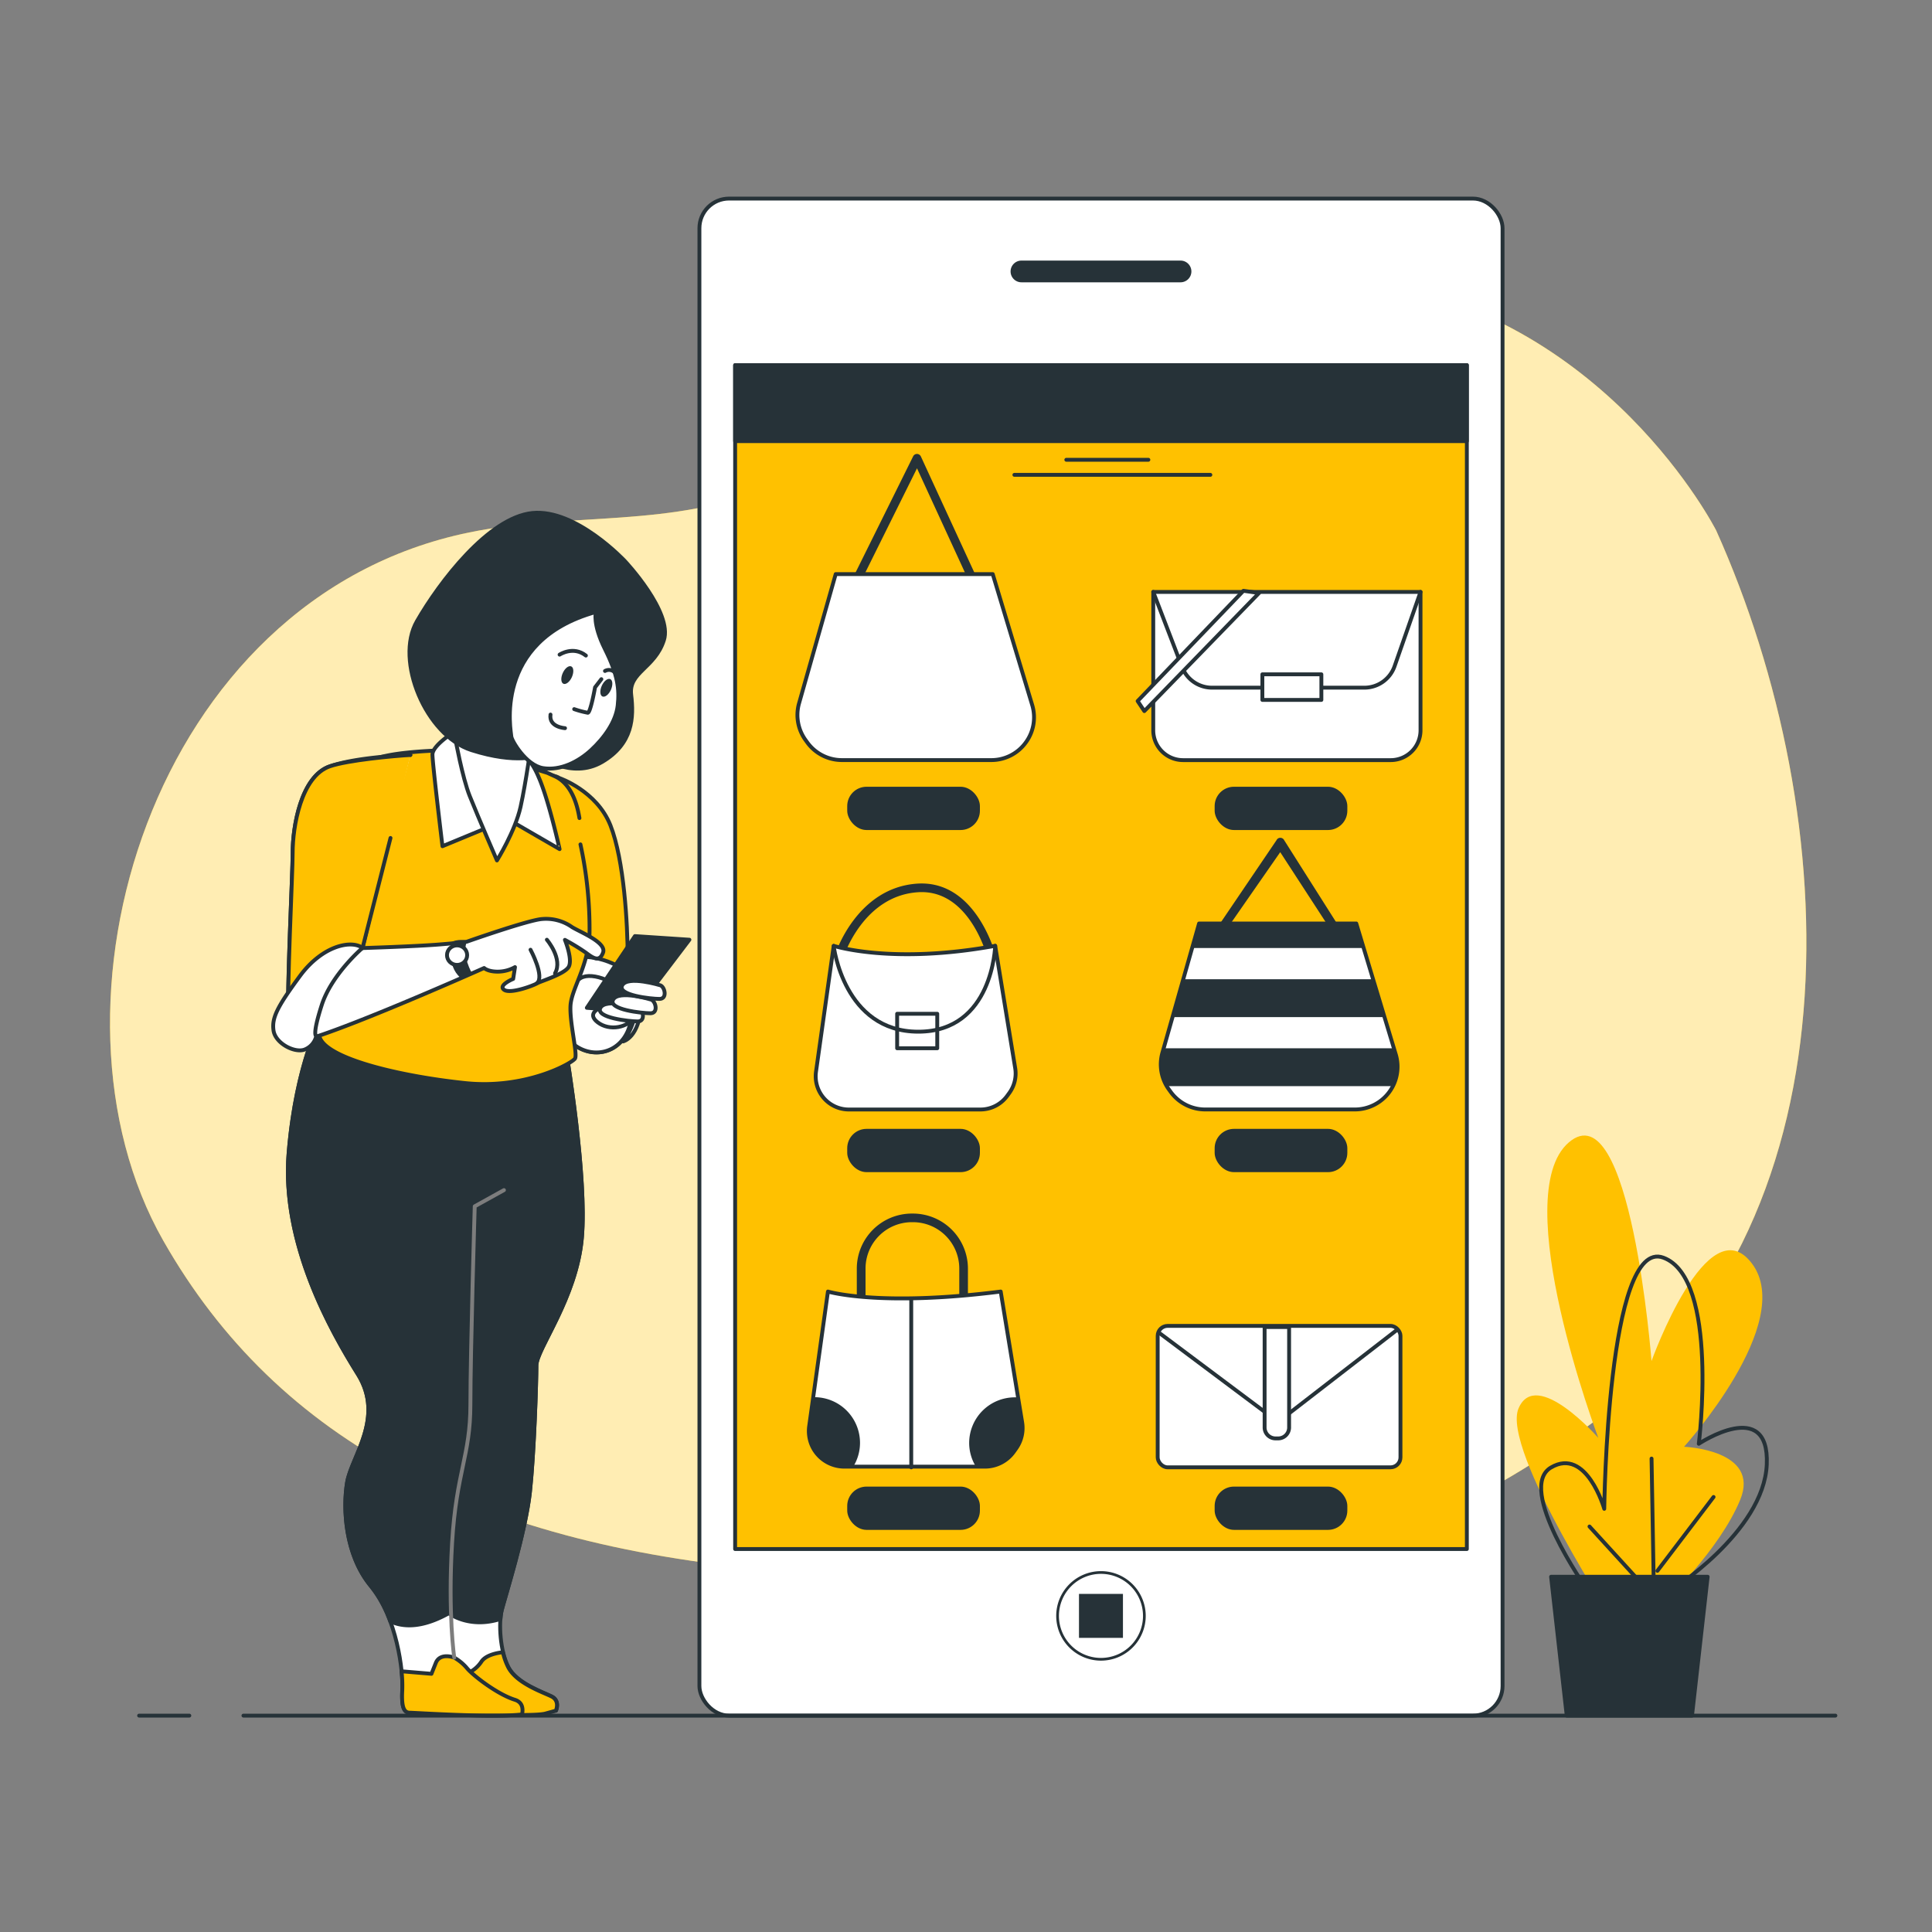 <svg xmlns="http://www.w3.org/2000/svg" viewBox="0 0 500 500"><rect x="0" y="0" width="500" height="500" fill="#808080" stroke="none"/><g id="freepik--background-simple--inject-47"><path d="M444.15,137.29S415.61,80.9,352.59,72.54s-107,32.37-153.38,53.26c-24.29,10.94-52,6.69-77.8,12C39,154.71,7.92,260.77,42.26,321.09c29.72,52.22,82,79.37,161.7,85.63s135.55,13.58,206.9-37.59S477.44,211.44,444.15,137.29Z" style="fill:#FFC100"></path><path d="M444.15,137.29S415.61,80.9,352.59,72.54s-107,32.37-153.38,53.26c-24.29,10.94-52,6.69-77.8,12C39,154.71,7.92,260.77,42.26,321.09c29.72,52.22,82,79.37,161.7,85.63s135.55,13.58,206.9-37.59S477.44,211.44,444.15,137.29Z" style="fill:#fff;opacity:0.7"></path></g><g id="freepik--Plants--inject-47"><path d="M419,421.83s-30.58-46.65-26-57.35,20.64,7.64,20.64,7.64S390,309.42,406,295.66s21.41,56.58,21.41,56.58,14.52-40.52,26-25.23-17.58,47.41-17.58,47.41,19.88.76,14.52,13.76-19.88,26.76-19.88,26.76Z" style="fill:#FFC100"></path><path d="M410.59,411.12s-18.35-26-9.17-31.35,13.76,10.71,13.76,10.71.77-70.35,15.29-65,9.18,48.17,9.18,48.17S458,361.42,457.24,379,432,411.89,432,411.89" style="fill:none;stroke:#263238;stroke-linecap:round;stroke-linejoin:round"></path><line x1="427.42" y1="412.65" x2="411.36" y2="395.06" style="fill:none;stroke:#263238;stroke-linecap:round;stroke-linejoin:round"></line><line x1="428.18" y1="421.06" x2="427.42" y2="377.48" style="fill:none;stroke:#263238;stroke-linecap:round;stroke-linejoin:round"></line><line x1="428.94" y1="406.53" x2="443.47" y2="387.42" style="fill:none;stroke:#263238;stroke-linecap:round;stroke-linejoin:round"></line><polygon points="441.94 408.06 401.42 408.06 405.47 444 437.89 444 441.94 408.06" style="fill:#263238;stroke:#263238;stroke-linecap:round;stroke-linejoin:round"></polygon></g><g id="freepik--Device--inject-47"><rect x="181.01" y="51.39" width="207.85" height="392.61" rx="7.67" style="fill:#fff;stroke:#263238;stroke-linecap:round;stroke-linejoin:round"></rect><path d="M305.52,73.06H264.35a2.81,2.81,0,0,1-2.81-2.81h0a2.81,2.81,0,0,1,2.81-2.81h41.17a2.81,2.81,0,0,1,2.81,2.81h0A2.81,2.81,0,0,1,305.52,73.06Z" style="fill:#263238"></path><path d="M296.16,418.19a11.23,11.23,0,1,0-11.23,11.23A11.23,11.23,0,0,0,296.16,418.19Z" style="fill:#fff;stroke:#263238;stroke-linecap:round;stroke-linejoin:round;stroke-width:0.704px"></path><rect x="279.24" y="412.5" width="11.38" height="11.38" style="fill:#263238"></rect><rect x="190.25" y="94.5" width="189.37" height="306.39" style="fill:#FFC100;stroke:#263238;stroke-linecap:round;stroke-linejoin:round"></rect><rect x="190.25" y="94.5" width="189.37" height="19.66" style="fill:#263238;stroke:#263238;stroke-linecap:round;stroke-linejoin:round"></rect><line x1="275.96" y1="118.99" x2="297.2" y2="118.99" style="fill:none;stroke:#263238;stroke-linecap:round;stroke-linejoin:round"></line><line x1="262.52" y1="122.89" x2="313.24" y2="122.89" style="fill:none;stroke:#263238;stroke-linecap:round;stroke-linejoin:round"></line><path d="M220.89,152.87a1.12,1.12,0,0,1-1-1.62l16.43-33.15a1.1,1.1,0,0,1,1-.62,1.13,1.13,0,0,1,1,.65l15,32.57a1.12,1.12,0,1,1-2,.94l-14-30.44-15.38,31A1.13,1.13,0,0,1,220.89,152.87Z" style="fill:#263238"></path><path d="M216.28,148.58h40.64l10.21,33.87a11,11,0,0,1-1.71,9.78h0a11,11,0,0,1-8.88,4.48H217.88a11.08,11.08,0,0,1-8.95-4.56l-.44-.61A11.06,11.06,0,0,1,206.8,182Z" style="fill:#fff;stroke:#263238;stroke-linecap:round;stroke-linejoin:round"></path><path d="M298.46,153.19h69.17a0,0,0,0,1,0,0V189a7.72,7.72,0,0,1-7.72,7.72H306.18a7.72,7.72,0,0,1-7.72-7.72v-35.8A0,0,0,0,1,298.46,153.19Z" style="fill:#fff;stroke:#263238;stroke-linecap:round;stroke-linejoin:round"></path><path d="M298.46,153.19l7.47,19.46a8.29,8.29,0,0,0,7.74,5.32h39.42a8.29,8.29,0,0,0,7.83-5.56l6.71-19.22" style="fill:none;stroke:#263238;stroke-linecap:round;stroke-linejoin:round"></path><rect x="326.7" y="174.51" width="15.27" height="6.63" style="fill:#fff;stroke:#263238;stroke-linecap:round;stroke-linejoin:round"></rect><polygon points="321.8 152.9 294.42 181.43 296.15 184.03 325.84 153.47 321.8 152.9" style="fill:#fff;stroke:#263238;stroke-linecap:round;stroke-linejoin:round"></polygon><rect x="219.26" y="203.61" width="34.34" height="11.2" rx="5" style="fill:#263238"></rect><rect x="314.35" y="203.61" width="34.34" height="11.2" rx="5" style="fill:#263238"></rect><path d="M256.73,249.07a1.13,1.13,0,0,1-1.09-.86c0-.19-4.52-18.21-18.09-17.3-14.14.94-19.18,16.56-19.23,16.72a1.13,1.13,0,0,1-1.41.74,1.11,1.11,0,0,1-.73-1.4c0-.18,5.53-17.25,21.22-18.29,15.43-1,20.37,18.81,20.42,19A1.11,1.11,0,0,1,257,249,.78.78,0,0,1,256.73,249.07Z" style="fill:#263238"></path><path d="M215.76,244.78s15,4.89,41.79,0l5.18,31.64a8.6,8.6,0,0,1-1.5,6.41l-.54.74a8.58,8.58,0,0,1-7,3.57h-34a8.58,8.58,0,0,1-7.74-4.87h0a8.62,8.62,0,0,1-.77-4.9Z" style="fill:#fff;stroke:#263238;stroke-linecap:round;stroke-linejoin:round"></path><path d="M257.55,244.78S257,267,237.66,267s-21.9-22.19-21.9-22.19" style="fill:none;stroke:#263238;stroke-linecap:round;stroke-linejoin:round"></path><rect x="232.18" y="262.36" width="10.38" height="8.93" style="fill:none;stroke:#263238;stroke-linecap:round;stroke-linejoin:round"></rect><path d="M314.93,243.3a1.13,1.13,0,0,1-1-1.62l16.43-24.24a1.08,1.08,0,0,1,1-.62,1.13,1.13,0,0,1,1,.65l15,23.67a1.12,1.12,0,0,1-.55,1.48,1.13,1.13,0,0,1-1.49-.55l-14-21.53-15.39,22.14A1.12,1.12,0,0,1,314.93,243.3Z" style="fill:#263238"></path><path d="M310.32,239H351l10.22,33.88a11.07,11.07,0,0,1-1.71,9.78h0a11.07,11.07,0,0,1-8.89,4.47H311.92a11.07,11.07,0,0,1-8.95-4.55l-.44-.61a11.07,11.07,0,0,1-1.7-9.52Z" style="fill:#fff;stroke:#263238;stroke-linecap:round;stroke-linejoin:round"></path><polygon points="306.23 253.42 303.45 263.22 358.25 263.22 355.3 253.42 306.23 253.42" style="fill:#263238"></polygon><path d="M300.83,272.46a11.08,11.08,0,0,0,1.12,8.63h58.47a11,11,0,0,0,.75-8.2l-.49-1.6H301.16Z" style="fill:#263238"></path><polygon points="310.32 239.01 308.52 245.35 352.87 245.35 350.95 239.01 310.32 239.01" style="fill:#263238"></polygon><rect x="219.26" y="292.15" width="34.34" height="11.2" rx="5" style="fill:#263238"></rect><rect x="314.35" y="292.15" width="34.34" height="11.2" rx="5" style="fill:#263238"></rect><path d="M222.86,339.65a1.12,1.12,0,0,1-1.12-1.12V328.3A14.25,14.25,0,0,1,236,314.07h.29A14.25,14.25,0,0,1,250.5,328.3V338a1.12,1.12,0,0,1-2.24,0V328.3a12,12,0,0,0-12-12H236a12,12,0,0,0-12,12v10.23A1.12,1.12,0,0,1,222.86,339.65Z" style="fill:#263238"></path><path d="M214.27,334.25s13.2,4,44.71,0l5.55,33.85a9.18,9.18,0,0,1-1.61,6.85l-.57.8a9.19,9.19,0,0,1-7.46,3.82H218.51a9.2,9.2,0,0,1-8.28-5.21h0a9.28,9.28,0,0,1-.82-5.24Z" style="fill:#fff;stroke:#263238;stroke-linecap:round;stroke-linejoin:round"></path><path d="M222.57,373.41a11.82,11.82,0,0,0-11.81-11.82h-.3l-1.05,7.52a9.28,9.28,0,0,0,.82,5.24h0a9.2,9.2,0,0,0,8.28,5.21h2.31A11.67,11.67,0,0,0,222.57,373.41Z" style="fill:#263238"></path><path d="M250.82,373.41a11.67,11.67,0,0,0,1.75,6.16h2.32a9.19,9.19,0,0,0,7.46-3.82l.57-.8a9.18,9.18,0,0,0,1.61-6.85l-1.06-6.47c-.28,0-.55,0-.84,0A11.82,11.82,0,0,0,250.82,373.41Z" style="fill:#263238"></path><line x1="235.83" y1="336.23" x2="235.83" y2="379.75" style="fill:none;stroke:#263238;stroke-linecap:round;stroke-linejoin:round"></line><rect x="299.61" y="343.14" width="62.83" height="36.6" rx="2.57" style="fill:#fff;stroke:#263238;stroke-linecap:round;stroke-linejoin:round"></rect><path d="M299.9,344.87l28.05,21a4.56,4.56,0,0,0,5.54,0l27.8-21.5" style="fill:none;stroke:#263238;stroke-linecap:round;stroke-linejoin:round"></path><path d="M327.28,343.43h6.34a0,0,0,0,1,0,0v26a2.83,2.83,0,0,1-2.83,2.83h-.68a2.83,2.83,0,0,1-2.83-2.83v-26A0,0,0,0,1,327.28,343.43Z" style="fill:#fff;stroke:#263238;stroke-linecap:round;stroke-linejoin:round"></path><rect x="219.26" y="384.73" width="34.34" height="11.2" rx="5" style="fill:#263238"></rect><rect x="314.35" y="384.73" width="34.34" height="11.2" rx="5" style="fill:#263238"></rect></g><g id="freepik--Character--inject-47"><path d="M83.39,263s-6.72,11.76-8.68,35.28,10.92,46.19,17.92,57.39-1.68,21.27-2.8,28S89.27,402.38,96,410.5s8.4,22.12,8.12,26.87.56,5.88,2,5.88,26.87,1.68,31.07,0l6.72-.56s1.12-2.52-1.12-3.64-9-3.36-11.2-7.55S129,420,129.86,416.66s6.16-20.16,7.28-30.52,1.68-28.55,1.68-32.75,10.36-17.36,11.76-33S146.66,273,146.66,273Z" style="fill:#fff;stroke:#263238;stroke-linecap:round;stroke-linejoin:round"></path><path d="M142.74,439.05c-2.24-1.12-9-3.36-11.2-7.55a16.58,16.58,0,0,1-1.39-3.9c-1,.1-4.41.58-5.61,2.5a8.17,8.17,0,0,1-3.92,3.08l-6.16-.56s-.28,5.87.84,8.67c.32.78-1,1.12.09,2,7.85.29,22,.94,25.57.23l2.9-.8S145,440.17,142.74,439.05Z" style="fill:#FFC100;stroke:#263238;stroke-linecap:round;stroke-linejoin:round"></path><path d="M133.22,439.89c-4.48-1.4-10.64-6.15-12.32-8.11a12.12,12.12,0,0,0-3.36-2.8s-3.64-1.4-4.76,1.4l-1.12,2.8-7.74-.65a34.06,34.06,0,0,1,.19,4.84c-.28,4.76.56,5.88,2,5.88,1.24,0,21.63,1.34,29,.44C135.43,442.1,135.19,440.51,133.22,439.89Z" style="fill:#FFC100;stroke:#263238;stroke-linecap:round;stroke-linejoin:round"></path><path d="M129.86,416.66c.84-3.36,6.16-20.16,7.28-30.52s1.68-28.55,1.68-32.75,10.36-17.36,11.76-33S146.66,273,146.66,273L83.39,263s-6.72,11.76-8.68,35.28,10.92,46.19,17.92,57.39-1.68,21.27-2.8,28S89.27,402.38,96,410.5a31.43,31.43,0,0,1,5,9.09c3,1.41,7.86,2,15.16-2.09,0,0,5.17,4.09,13.37,1.48A14.65,14.65,0,0,1,129.86,416.66Z" style="fill:#263238;stroke:#263238;stroke-linecap:round;stroke-linejoin:round"></path><path d="M130.42,308l-7.56,4.19s-1.12,37.8-1.12,51.24S118.1,380.82,117,399.3s.56,29.68.56,29.68" style="fill:none;stroke:#7d7d7d;stroke-linecap:round;stroke-linejoin:round"></path><path d="M144.82,201.38s9.63,3.29,13.16,12.22,4.46,25.61,4.46,34.07,2.82,15.5-.94,20.91-11.28,4.7-14.8-.24-3.06-8-1.65-19,.94-32.19-.23-36.42-5.41-11.75-5.41-11.75S142.7,200,144.82,201.38Z" style="fill:#FFC100;stroke:#263238;stroke-linecap:round;stroke-linejoin:round"></path><path d="M162.88,254.26a10.68,10.68,0,0,0-1-.9,14.15,14.15,0,0,0-13.25-2.84l-4.35,5c-.67,6.27-.36,9,2.4,12.85,3.52,4.94,11,5.64,14.8.24C164.24,264.65,163.49,259.84,162.88,254.26Z" style="fill:#fff;stroke:#263238;stroke-linecap:round;stroke-linejoin:round"></path><path d="M145.76,261.06s1.64-7.05,5.17-8.23,10.34,2.12,12.69,6.35-2.35,10.34-2.35,10.34,4.23-.94,4.7-9.64-9.4-12-14.1-12.21S144.58,257.77,145.76,261.06Z" style="fill:#fff;stroke:#263238;stroke-linecap:round;stroke-linejoin:round"></path><path d="M150.22,218.53a102.71,102.71,0,0,1,2.35,23c-.23,8.46-4.7,14.33-4.93,18.79s1.88,12.46,1.17,13.63-12.68,8-28.43,6.35S86.08,274.45,83,269.05s3.06-43.24,3.29-47.47,4-23,11.28-25.37S122,194.09,122,194.09s18.79,5.64,19.5,5.88-3.06-1.41,2.11.94,6.11,9.63,6.35,10.81" style="fill:#FFC100;stroke:#263238;stroke-linecap:round;stroke-linejoin:round"></path><path d="M117.56,189.39s-5.64,3.53-5.64,5.88S114.51,219,114.51,219L131.43,212l13.39,7.75S142,207,139.41,201.14a21.21,21.21,0,0,0-12.68-12C121.09,187.28,117.56,189.39,117.56,189.39Z" style="fill:#fff;stroke:#263238;stroke-linecap:round;stroke-linejoin:round"></path><path d="M117.8,191s1.88,10.33,3.76,15c2.35,5.87,7.05,16.68,7.05,16.68s4.7-7.52,6.11-13.86,2.81-16.69,2.81-16.69-15.74-4.46-16.44-4.93S116.86,188.69,117.8,191Z" style="fill:#fff;stroke:#263238;stroke-linecap:round;stroke-linejoin:round"></path><path d="M161.74,145.22s-12.69-13.63-24-12.45-24,17.85-29.84,28,2.35,29.6,14.1,33.36,17.38,1.41,17.38,1.41,8.46,6.35,16.45,1.65,8.23-11.52,7.52-17.39,6.11-6.81,8.46-14.1S161.74,145.22,161.74,145.22Z" style="fill:#263238;stroke:#263238;stroke-linecap:round;stroke-linejoin:round"></path><path d="M154.22,158.38s-.94,3.05,2.35,9.63,3.76,10.34,3.29,14.57S156.33,191,153,194.09s-8,5.41-12.45,4.7-8.22-7.28-8.22-8.22S127.2,165.9,154.22,158.38Z" style="fill:#fff;stroke:#263238;stroke-linecap:round;stroke-linejoin:round"></path><path d="M155.63,175.77,154,177.88s-1.17,6.58-1.88,6.58a24.06,24.06,0,0,1-3.52-.94" style="fill:none;stroke:#263238;stroke-linecap:round;stroke-linejoin:round"></path><path d="M146.23,188.45s-4.23-.23-3.76-3.52" style="fill:none;stroke:#263238;stroke-linecap:round;stroke-linejoin:round"></path><path d="M148,175.24c-.56,1.24-1.54,2-2.19,1.72s-.73-1.54-.17-2.78,1.53-2,2.19-1.72S148.55,174,148,175.24Z" style="fill:#263238"></path><path d="M158.1,178.53c-.56,1.24-1.54,2-2.19,1.72s-.73-1.54-.17-2.78,1.54-2,2.19-1.72S158.66,177.28,158.1,178.53Z" style="fill:#263238"></path><path d="M144.82,169.42s3.52-2.35,6.81.24" style="fill:none;stroke:#263238;stroke-linecap:round;stroke-linejoin:round"></path><path d="M156.57,173.65a2.12,2.12,0,0,1,2.82.71" style="fill:none;stroke:#263238;stroke-linecap:round;stroke-linejoin:round"></path><path d="M106.2,195.39s-13.31.35-20.83,2.93-9.63,15.75-9.63,22.32S73.62,266.7,75,269.52s50.29-19,50.29-19,.94.94,3.52.94a9.23,9.23,0,0,0,4.47-1.17l-.47,3.05s-4,1.65-2.35,2.82,7.75-1.17,8.45-1.64,7.05-2.35,8.23-4.23-.94-7.05-.94-7.05a54.49,54.49,0,0,1,5.4,3.29c1.88,1.41,3.53,2.59,4.47,0s-5.64-5.17-8-6.58a11.65,11.65,0,0,0-7.76-2.11c-3.52.23-19.5,5.87-19.5,5.87s-.9.21-7,.71-20,.94-20,.94l6.11-25.85" style="fill:#fff;stroke:#263238;stroke-linecap:round;stroke-linejoin:round"></path><path d="M116.82,243.85s-1.3,6,2.28,9.13l3.1-1s-2.87-4.85-1.35-8.33C121.06,243.19,118,243,116.82,243.85Z" style="fill:#263238"></path><ellipse cx="118.29" cy="247.19" rx="2.61" ry="2.53" style="fill:#fff;stroke:#263238;stroke-linecap:round;stroke-linejoin:round"></ellipse><path d="M137.3,245.79s3.76,7,1.64,8.69" style="fill:none;stroke:#263238;stroke-linecap:round;stroke-linejoin:round"></path><path d="M141.53,243.2s4.23,4.94,2.11,8.69" style="fill:none;stroke:#263238;stroke-linecap:round;stroke-linejoin:round"></path><path d="M106.2,195.39c-4.17.23-16.15,1.32-20.83,2.93-7.52,2.59-9.63,15.75-9.63,22.32,0,5.57-1.52,34.7-1.13,45.23,4.43-15.12,19.22-20.55,19.22-20.55l7.23-28.45" style="fill:#FFC100;stroke:#263238;stroke-linecap:round;stroke-linejoin:round"></path><path d="M93.83,245.32s-8,6.81-10.57,14.8-1.41,8-1.41,8a4.94,4.94,0,0,1-3.06,3.52c-2.58.94-7.52-1.64-8-4.93s.94-6.11,6.82-14.1S91,243.2,93.83,245.32Z" style="fill:#fff;stroke:#263238;stroke-linecap:round;stroke-linejoin:round"></path><polygon points="164.32 242.26 151.87 260.82 164.32 261.76 178.42 243.2 164.32 242.26" style="fill:#263238;stroke:#263238;stroke-linecap:round;stroke-linejoin:round"></polygon><path d="M155.39,260.82s-3.76,1.41-.7,3.76,8,1.41,9.63-1.64S155.39,260.82,155.39,260.82Z" style="fill:#fff;stroke:#263238;stroke-linecap:round;stroke-linejoin:round"></path><path d="M165.26,260.82s-8.46-2.58-9.87,0,7.52,3.53,9.64,3.53S166.44,261.29,165.26,260.82Z" style="fill:#fff;stroke:#263238;stroke-linecap:round;stroke-linejoin:round"></path><path d="M168.55,258.71s-8.46-2.59-9.87,0,7.52,3.52,9.64,3.52S169.73,259.18,168.55,258.71Z" style="fill:#fff;stroke:#263238;stroke-linecap:round;stroke-linejoin:round"></path><path d="M170.9,255s-8.46-2.59-9.87,0,7.52,3.52,9.63,3.52S172.07,255.42,170.9,255Z" style="fill:#fff;stroke:#263238;stroke-linecap:round;stroke-linejoin:round"></path></g><g id="freepik--Floor--inject-47"><line x1="63" y1="444" x2="475" y2="444" style="fill:none;stroke:#263238;stroke-linecap:round;stroke-linejoin:round"></line><line x1="36" y1="444" x2="49" y2="444" style="fill:none;stroke:#263238;stroke-linecap:round;stroke-linejoin:round"></line></g></svg>